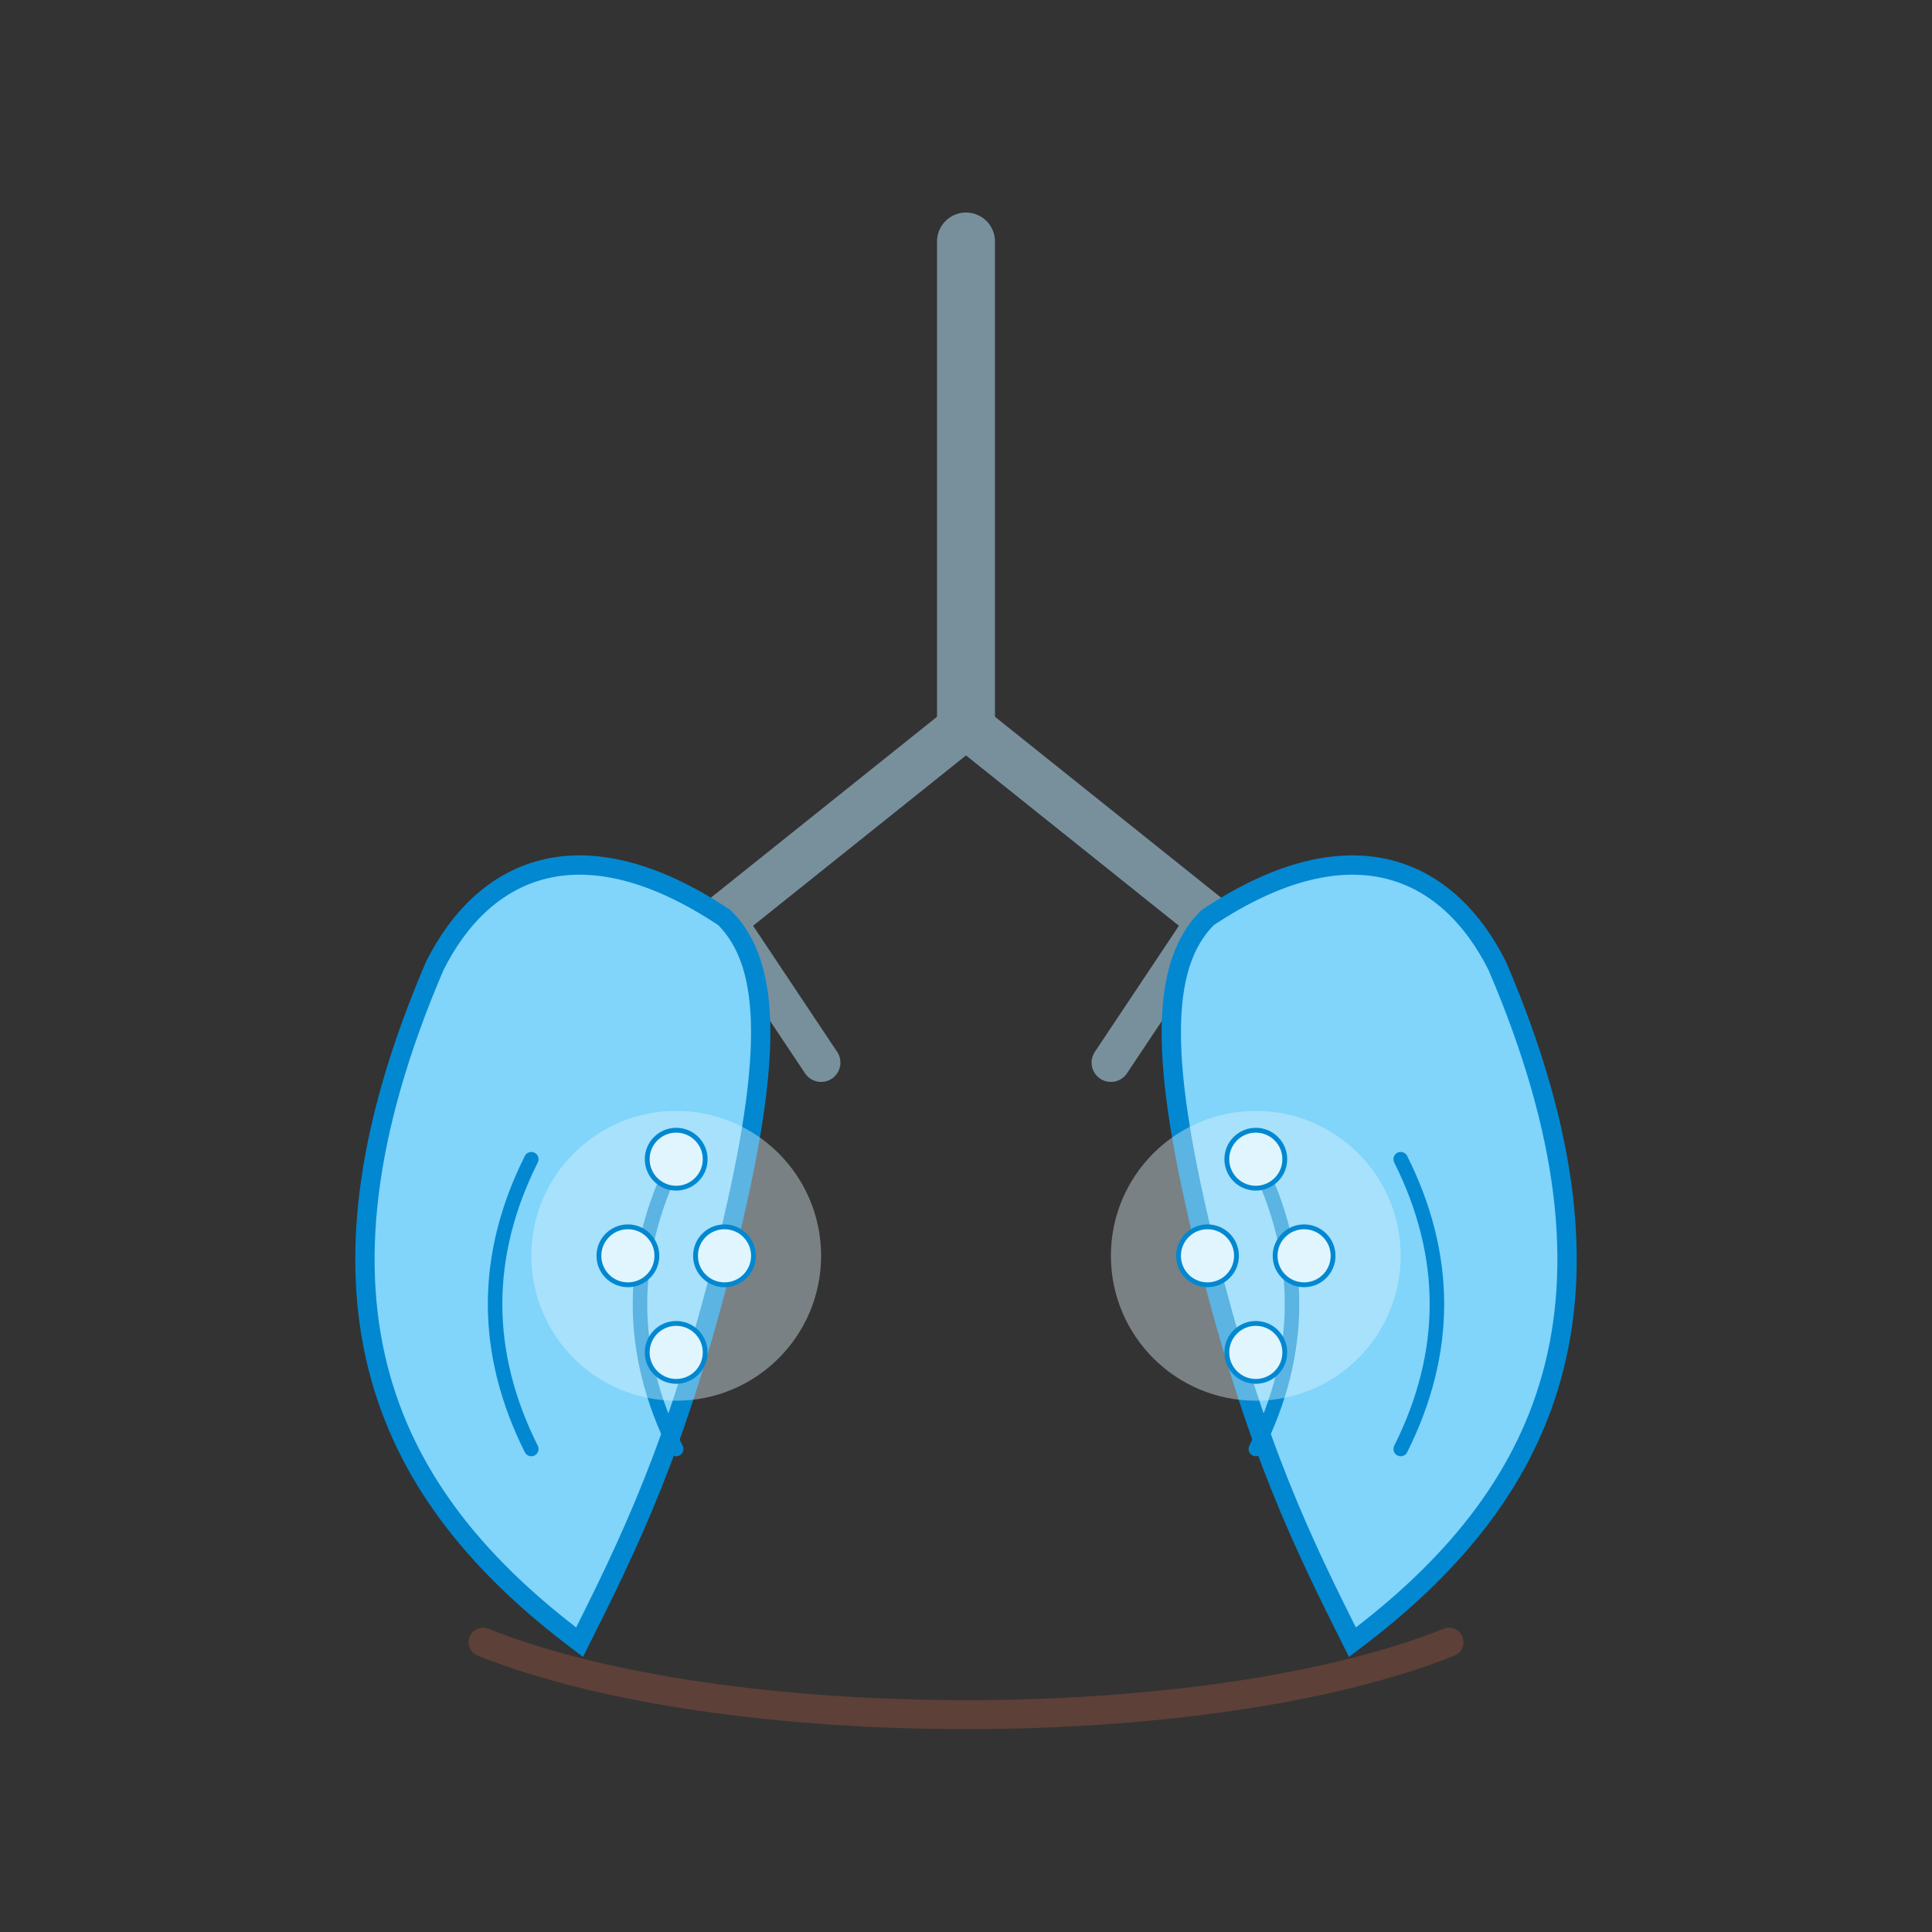 <svg width="200" height="200" viewBox="0 0 200 200" fill="none" xmlns="http://www.w3.org/2000/svg">
  <rect x="0" y="0" width="200" height="200" fill="#333333" stroke="none"/>
  <!-- Traqueia -->
  <path d="M100 25V75" stroke="#78909C" stroke-width="6" stroke-linecap="round"/>
  
  <!-- Brônquios principais -->
  <path d="M100 75L75 95" stroke="#78909C" stroke-width="5" stroke-linecap="round"/>
  <path d="M100 75L125 95" stroke="#78909C" stroke-width="5" stroke-linecap="round"/>
  
  <!-- Brônquios secundários -->
  <path d="M75 95L65 110" stroke="#78909C" stroke-width="4" stroke-linecap="round"/>
  <path d="M75 95L85 110" stroke="#78909C" stroke-width="4" stroke-linecap="round"/>
  <path d="M125 95L115 110" stroke="#78909C" stroke-width="4" stroke-linecap="round"/>
  <path d="M125 95L135 110" stroke="#78909C" stroke-width="4" stroke-linecap="round"/>
  
  <!-- Pulmão esquerdo -->
  <path d="M60 170C40 155 30 135 45 100C50 90 60 85 75 95C80 100 80 110 75 130C70 150 65 160 60 170Z" fill="#81D4FA" stroke="#0288D1" stroke-width="2"/>
  
  <!-- Pulmão direito -->
  <path d="M140 170C160 155 170 135 155 100C150 90 140 85 125 95C120 100 120 110 125 130C130 150 135 160 140 170Z" fill="#81D4FA" stroke="#0288D1" stroke-width="2"/>
  
  <!-- Detalhes dos brônquios - pulmão esquerdo -->
  <path d="M70 120C65 130 65 140 70 150" stroke="#0288D1" stroke-width="1.5" stroke-linecap="round"/>
  <path d="M55 120C50 130 50 140 55 150" stroke="#0288D1" stroke-width="1.5" stroke-linecap="round"/>
  
  <!-- Detalhes dos brônquios - pulmão direito -->
  <path d="M130 120C135 130 135 140 130 150" stroke="#0288D1" stroke-width="1.5" stroke-linecap="round"/>
  <path d="M145 120C150 130 150 140 145 150" stroke="#0288D1" stroke-width="1.5" stroke-linecap="round"/>
  
  <!-- Diafragma -->
  <path d="M50 170C75 180 125 180 150 170" stroke="#5D4037" stroke-width="3" stroke-linecap="round"/>
  
  <!-- Animação de respiração -->
  <g>
    <animate attributeName="opacity" values="0.4;0.8;0.4" dur="4s" repeatCount="indefinite"/>
    <circle cx="70" cy="130" r="15" fill="#E1F5FE" opacity="0.4"/>
    <circle cx="130" cy="130" r="15" fill="#E1F5FE" opacity="0.4"/>
  </g>
  
  <!-- Alvéolos -->
  <circle cx="70" cy="120" r="3" fill="#E1F5FE" stroke="#0288D1" stroke-width="0.5"/>
  <circle cx="65" cy="130" r="3" fill="#E1F5FE" stroke="#0288D1" stroke-width="0.5"/>
  <circle cx="75" cy="130" r="3" fill="#E1F5FE" stroke="#0288D1" stroke-width="0.5"/>
  <circle cx="70" cy="140" r="3" fill="#E1F5FE" stroke="#0288D1" stroke-width="0.5"/>
  
  <circle cx="130" cy="120" r="3" fill="#E1F5FE" stroke="#0288D1" stroke-width="0.5"/>
  <circle cx="125" cy="130" r="3" fill="#E1F5FE" stroke="#0288D1" stroke-width="0.5"/>
  <circle cx="135" cy="130" r="3" fill="#E1F5FE" stroke="#0288D1" stroke-width="0.5"/>
  <circle cx="130" cy="140" r="3" fill="#E1F5FE" stroke="#0288D1" stroke-width="0.5"/>
</svg> 